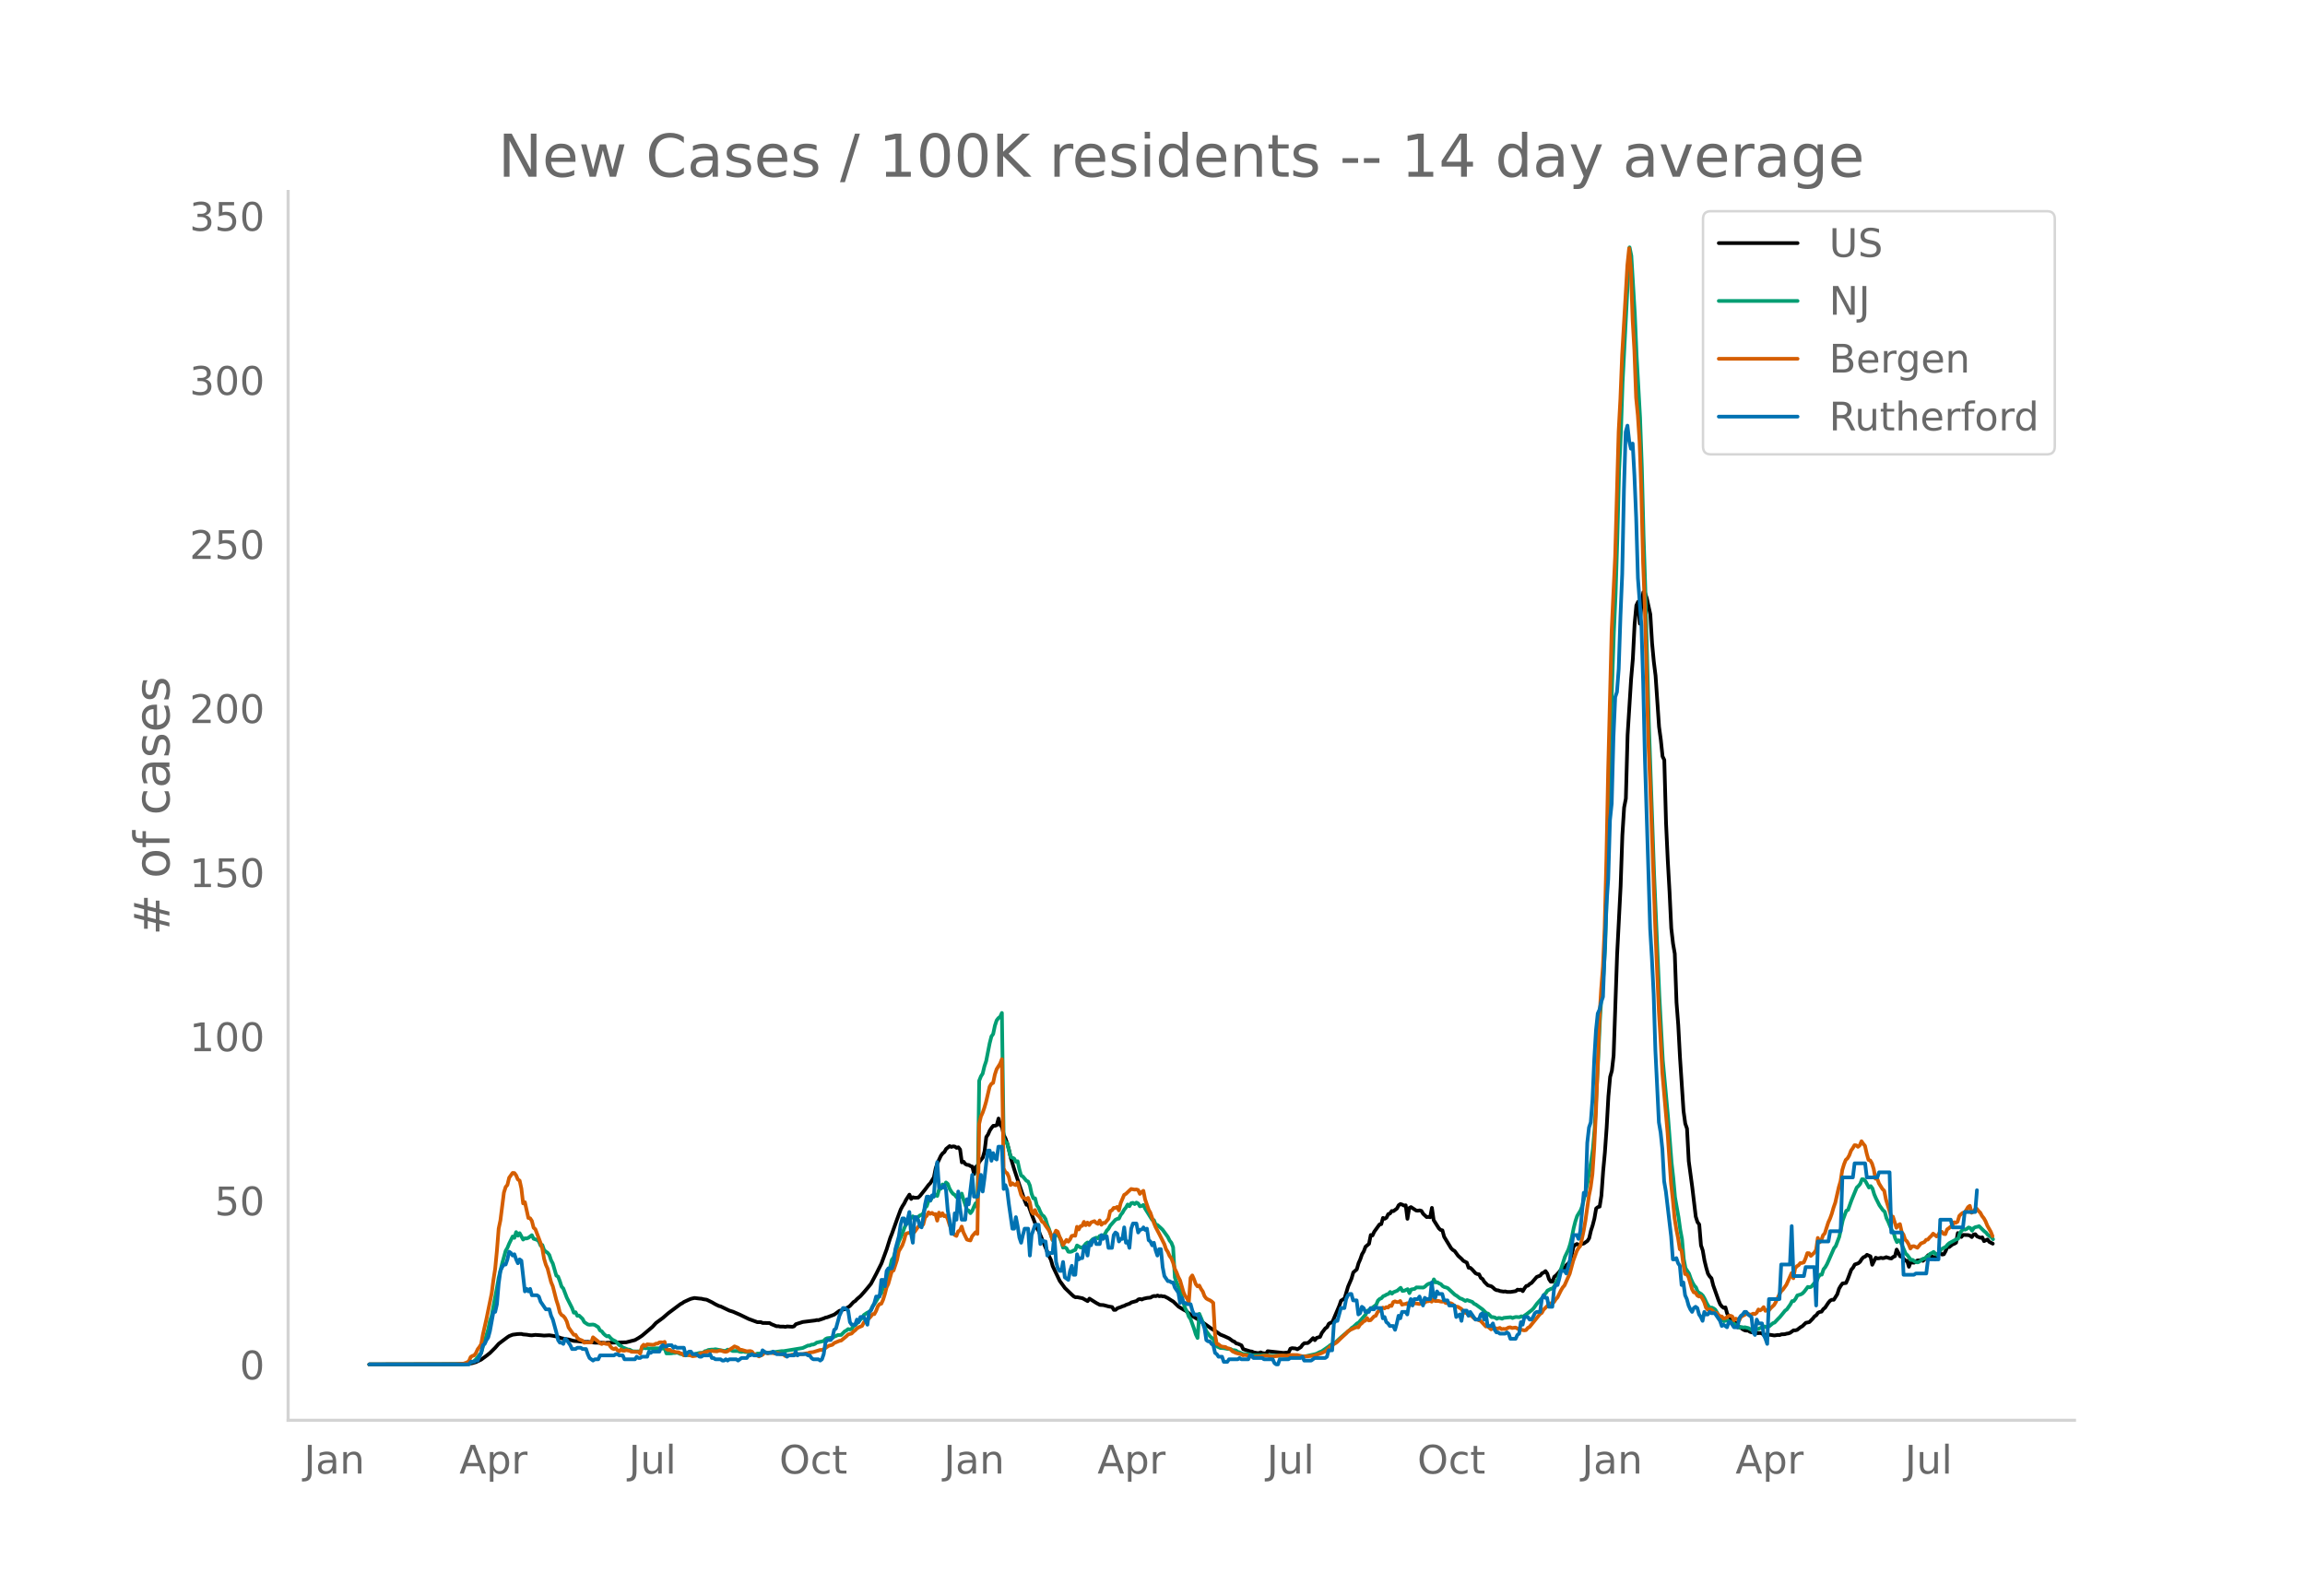 <svg height="864" viewBox="0 0 936 648" width="1248" xmlns="http://www.w3.org/2000/svg" xmlns:xlink="http://www.w3.org/1999/xlink"><defs><style>*{stroke-linecap:butt;stroke-linejoin:round}</style></defs><g id="figure_1"><path d="M0 648h936V0H0z" style="fill:#fff" id="patch_1"/><g id="axes_1"><path d="M117 576.72h725.4V77.76H117z" style="fill:none" id="patch_2"/><path clip-path="url(#pbc2b2ad974)" d="m149.973 554.04 37.622-.082 2.84-.156 1.42-.275 1.419-.43 2.13-1.01 2.129-1.558 1.42-1.113 2.13-2.125 1.419-1.604 1.42-1.089 2.13-1.589.71-.468 1.419-.56 2.13-.277 1.419-.032.71.195 1.42.11 1.42.226.71.027 1.419-.173 2.13.146 1.42.137 2.129-.126 1.42.21 1.42.28 2.129.726 2.13.387.71.098 2.129.6 1.42.083 2.129.233 1.42.084.71-.043 2.839.346 3.55.053.709.12.71-.143 7.808-.183 3.55-.914 1.42-.827 1.419-.931 4.26-3.614 1.419-1.56 2.84-2.096 2.129-1.852 4.969-3.72.71-.361.71-.508 2.129-.988.71-.293 1.42-.33 2.13.246.709.045.71.196 1.42.216 2.13 1.033 1.419.827 1.42.693.71.166 3.549 1.705 1.42.427 2.839 1.232 3.55 1.724 3.548 1.31 1.42.006.71.306 2.84.049.71.442 2.129.863.71-.029.71.16 1.42-.01.709.141.71-.198 2.13.138.71-.185.71-.864 2.839-.893 3.549-.444 1.42-.168.71-.173.71.037 2.129-.707.71-.325.71-.127 2.839-1.096 2.13-1.555.71-.144.71-.372.71-.088.709-.514.71-.325.71-.544 1.42-1.545.71-.433.709-.772 1.42-1.219 1.42-1.587 1.42-1.675 1.419-1.751 2.13-3.99 2.129-4.26 2.13-5.782 1.42-4.537.71-1.77 2.129-5.973 1.42-3.834.71-1.334.71-1.084.709-1.426 1.42-2.2.71 1.76.71-.706.71.221 1.419-.059.71-.655 2.13-2.658 1.42-1.882.709-.722 1.42-2.349.71-3.545.71-2.166 1.419-3.022.71-.964.71-.549.71-1.266 1.42-1.154.71.342.709-.232.71.088.71.524.71-.234.71.92.71 5.209.71-.271.709.932.71.344.71.062.71.46.71.194.71 3.015.71-2.834.709-.634.71-1.46 1.42-1.785.71-2.518.71-5.796.71-1.017.709-1.63.71-1.082.71-.84.71-.01.71-.247.71-2.686.71 2.593.709.92.71 3.21.71 1.394.71 2.044.71 2.606.71 3.167 1.419 4.717 1.42 4.324 2.839 8.426.71 1.633.71-.021 1.42 3.973 2.129 5.507.71 1.23 1.42 3.417 2.839 6.83.71 1.45.71 2.51 2.84 5.978 2.129 2.924 2.84 2.736.709.637.71.374.71-.042 1.42.303.71.131 2.129 1.177.71-1.017 2.84 1.789 1.419.755 1.42.076 2.13.568 1.419.233.71 1.154.71-.025.71-.63 1.419-.494.71-.323.71-.19.71-.393 1.42-.485.71-.485 2.129-.589.71-.634.71-.152.71.198.71-.33 1.419-.322 1.42-.135.71-.438.71-.227.71.102.709-.283.71.297.71-.132.71.183.71.028 1.42.72 1.419.93.71.417 2.13 2.059 2.129 1.307.71.34 2.84 2.226 2.129 1.286.71.313 4.968 3.573 1.42.842 2.13 1.505 1.42.555 2.129.985 1.42 1.057.71.27.71.687.71.153 1.419.64.71 1.538 2.84.89.71.08.709.346 1.42.246.71.019.71-.28.71.311.71.071.709.211.71-1.064 6.388.69 1.42-.125.71-.045.71-1.53.71-.225 1.42.137.71.326 1.419-.884.71-1.002.71-.59 1.42-.071.71-.575 1.419-1.431.71.84.71-.923 1.42-.422.71-1.583 1.419-1.874.71-.472.71-1.384.71-.401.71-.24 2.839-6.692.71-2.043 1.42-.903 1.42-4.79 1.419-3.308.71-2.473 1.42-1.24.71-2.483.71-1.603.709-2.048.71-1.172.71-1.877 1.42-1.19.71-3.577.709.174.71-1.516 2.13-2.938.71-.13.71-2.537.709.345.71-.446.71-1.422.71-.247.71-1.028.71.048 1.419-1.07.71-1.345.71-.462.71.236.71.387.71-.112.71 5.487.709-4.378.71-.385 2.13 1.396.71.075.71-.135.709.22.71 1.183 1.42 1.315.71-.062.71.13.71-3.805.709 4.964 2.13 3.356.71.648.71.154.71 2.618 2.838 4.666.71.695.71.41 1.42 1.938 1.42 1.276.71.785 1.42.739.709 2.062.71.051.71.637 1.42 1.58.71.309.71.107.709 1.47.71.432.71 1.14 1.42 1.424 1.42.39.709.526.71.7.71.349.71.08.71.286 1.42.214.709-.073.71.195 1.42.019 2.13-.336.709-.606.71.129.71-.131.71.626.71-1.178.71-.928.71-.137.709-.698.71-.392 2.13-2.453 1.419-.534.71-.941.71-.284.71-.604.71.978.71 2.258.71 1.065.709-.01.71-1.964.71-.545 1.42-1.549.71-.974.71-.496.709-.092.71-1.118.71-.616.71-.845.71-2.688.71-3.292.71-.774.709-.36.71.39 2.13-.613 1.42-.998.709-1.1.71-3.058.71-2.189.71-2.745.71-4.11.71-.547.71-.203.709-4.448.71-9.88.71-7.652.71-9.971.71-12.725.71-7.987.71-2.506.709-6.211 1.42-40.966 1.42-27.679.71-20.773.709-11.25.71-3.643.71-25.825 1.42-22.635.71-8.247.71-14.117.709-7.604.71-1.484.71 8.9.71-8.482.71-4.29.71.316.71 2.171 1.419 6.518.71 11.653.71 7.513.71 5.679 1.42 20.786.709 5.253.71 6.78.71 1.452.71 25.58.71 15.282.71 12.648.71 14.859.709 6.195.71 4.09.71 19.839.71 9.176.71 13.286 1.42 21.538.709 5.167.71 2.02.71 13.216 1.42 10.578 1.42 11.942.709 2.25.71.937.71 8.482.71 2.07.71 4.113.71 2.905.709 2.432.71 1.123.71.734.71 2.858 2.13 6.006.709 1.74.71.859.71.562.71-.214.71 2.584 2.129 3.297.71.414.71.079.71 1.703.71-.14 1.42 1.002.709.38.71.13.71-.03.71.49.71.242 1.42.03.709.31 1.42-.066.71.198.71.66.71-.175.71-.052 1.419.138 1.42.232 1.42-.216.71.06.709-.301 1.42-.063.71-.225.71-.098.71-.246 1.419-1.011.71.014.71-.184 1.42-1.107.71-.394 1.419-1.379 1.42-.278 1.42-1.458.71-.886.709-.467.71-.992.71-.332.71-.118.71-1.038.71-.56 1.419-2.123.71-.787.71-.332.71.018 1.42-2.234.71-2.235.709-1.212.71-.946 1.42-.198.71-1.565 1.42-3.82.709-.805.71-1.3 1.42-.496.71-.587.71-1.124.71-.754.709-.269.71-.709 1.42.63.71 3.412 1.419-2.86.71.283.71-.064.71-.183.71.16.71-.123.71-.303 1.419.442.71.083.71-.626.71-.272.71-2.704 1.419 2.73.71.209 1.42 1.582.71.054.71 2.404.71-1.94.709.241.71.035.71-.566.71-.356.71.004.71-.198.71.38 1.419-1.27.71-1.035.71.07.71.225.71.538.71.836.709-2.025.71-.235.71-.363.71.699.71-.126.71-1.25.71-1.797.709.138 1.42-1.105.71-.253.71-.438.71-3.91.709.581.71 1.018.71-.839 1.42.05.71.03.71.222.709.581.71-1.026.71-.143.71.887 1.42.585.71-.182.709 1.527 1.42-.68.71.98 1.42.728h0" style="fill:none;stroke:#000;stroke-linecap:round;stroke-width:1.5" id="line2d_1"/><path clip-path="url(#pbc2b2ad974)" d="m149.973 554.04 38.332-.105 2.13-.352.71-.329.71-.17.709-.471.71-.618 1.42-1.877.71-.77.71-2.646.71-2.066 1.419-4.836.71-3.4.71-2.109 2.13-11.329.709-4.06 1.42-5.85 1.42-5.132.71-1.196.71-1.727 1.419-2.895.71.553.71-2.336.71 1.45.71-1.02 1.419 2.605.71-.536.71.086.71-.274 1.42-1.062.709 1.451 1.42.45.71.626.71 1.685.71-.216.71 2.035.709.656.71.456.71.915.71 2.122.71 1.347 1.42 4.887.709.416.71 1.818.71 2.216.71.79 1.42 3.709 2.129 4.205.71 1.91.71-.193.71 1.447.71-.096 1.419 1.333.71 1.336 1.42.934.71.135 1.42-.096.709.184 1.42.888.71 1.32.71.372.71.925.709.654.71.473.71-.184.71.834.71.649 1.42.736 1.419 1.498.71.346.71.602 2.13.858.709.062.71.447.71.235 1.42.024.71-.021.71.42.709-1.809.71-.043.71.163.71-.035.71.141 1.42-.06 2.839-.04 1.42.125.71-.1.709 2.064 1.42-.013.71-.032.71-.143.71.002.71-.138.709.221.71.36.71.03.71.43 1.42.002 2.839-.403 2.13-.515 1.419-.018.71-.686.71-.114.71-.377 1.42-.157h.709l.71-.142 1.42.26 2.13.42.709-.025.71-.485 1.42.227.71.33 1.42-.025.709.017.71.294.71.075.71-.173.71.21.71.036 1.419.38.71.374.71.227.71-.076.71-.298 2.129-.026.71-.298.71-.17.71.218 1.42-.29.709.027 3.55-.463.71.016 7.808-1.282 2.13-.994.709-.021.71-.341.71-.048.71-.271.71-.521 2.839-.639.71-.787.71-.34 1.42-.178.71.096.709-.57.71-.248.71-.382 1.42-.061 1.42-1.426.709-.384.71-.559.71.146.71-.193.71-1.12.71-.405 2.129-2.29.71-.62.71-1.25 1.42-.961.709-.189.71-.896.71-1.514.71-.858 2.13-3.529.709-.902.71-2.283.71-1.495.71-2.08.71-1.524 1.42-6.2.709-.911.71-2.36.71-1.727.71-2.379 1.42-3.142.71-2.095.709-1.632.71-.534 1.42-2.116.71-.748.71.59.71.75.709-1.041.71-.622.71-.267.71-.655.71-2.183.71-.702.71-2.21.709.02.71-1.287.71-.433.71-.694.71.477.71-2.612.709-.338.71-1.723.71.686.71-1.499.71.577.71 1.894.71 1.214.709.916.71.42.71.936.71-.371.71.446.71-1.511.71 2.401 1.419 4.167.71.331.71 1.054.71-.902.71-1.72.71-1.414.709 1.613.71-51.356.71-1.78.71-1.118.71-2.974.71-2.102 1.419-7.22.71-2.78.71-.995.71-3.387.71-2.139.71-.926.71-.523.709-1.57.71 50.624.71 1.755.71.442 1.42 5.629 1.419.682.71 1.28.71-.204.71 3.288.71 2.514.71.407 1.419 1.685.71.363.71 1.583.71 3.352.71 1.885.71-.03.709 2.827.71 1.007.71 1.696.71 1.285.71.471.71 1.168.71 2.416.709 1.626 1.42 4.49.71-.518.71-1.927.71.014.71 1.267.709 1.75.71 2.465.71-.153.71.449.71 1.342.71.086.71-.147.709-.405.71-.238.71-1.818 1.42.816.71.09.71-.7.709-.904.71-.524.71.426.71-1.038.71-.704 1.42-.628.709.287.71-.986.71.343.71-.458.71-.666.71-1.37.71-.744.709-1.272 2.13-2.4.71-.344.71-.14.709-1.481.71-.857.71-1.28.71-.857.71-1.238.71.69.71-1.218.709-.146.71.497.71-.604.71.343.71 1.17.71-.156.71-.416.709 1.507 2.84 4.554.71.112.71 1.811.709.159 1.42 1.26.71.694 2.13 2.937.709 1.457.71.874.71 1.814.71 12.304.71 1.961 1.42 3.35 1.419 5.206.71 2.09.71 1.287.71 1.966.71 1.014 1.419 3.948.71 2.286.71 1.452.71-9.813 1.42 3.416 1.419 3.59 1.42 2.006.71.681.71.385.71 2.234.709.913 1.42.63 1.42.094 1.42.281 1.419.098.71.419.71.025.71.161.71.522.71.184 1.419.684 2.13.007 1.42.434 1.419.047 2.13.012 1.42-.108 2.129.235 2.13.103.71-.09.709.075 1.42-.067 3.549.294 1.42-.027 3.549.096 1.42-.132 3.549-.792.71-.197 1.42-.723.71-.243 1.419-.985 1.42-.993.71-.59 2.13-1.125 2.129-1.97 1.42-1.215L548.2 540l.71-.772.71-.468 1.42-1.34.71-.365 2.129-2.519.71-.777.71-1.48 1.42-.828 2.129-1.62.71-1.707.71-.664.71-.301.71-.818.709-.244.71-.458.71-.214.71-.802.71.676.71-.618 1.419-.547 1.42-1.207.71 1.291.71-.096 1.42-.634.709 1.611.71-1.484 1.42-.244.71-.6 2.839.068.71-.446.71-.685.71-.401.71-.21.71.352.709-1.94.71 1.228.71-.045.71.46.71.278.71.79.71.413.709.161.71.298 2.84 2.652.709.404 1.42 1.09.71.2 1.42.828.71-.346 2.129.752.71.739.71.31 2.839 2.069 1.42 1.439.71.175 1.42 1.43.709.011.71.181.71.49.71-.35.71.082.71.238.71-.342 2.839-.277.71.344.71-.282.71-.15 1.419.108.71-.374.71.152 1.42-.99 2.129-1.661.71-.697 1.42-1.954 1.419-1.577.71-.74.71-1.26.71-.612.71-1.101 1.42-.724.709-.18.71-.942.71-1.62.71-1.33 1.42-4.514 1.419-4.404 1.42-2.953.71-2.197.71-2.964.71-3.557.71-2.793.709-2.115 1.42-2.34.71-1.93 1.42-6.103.71-3.462 1.419-8.525.71-4.87.71-8.196 1.42-27.845.71-15.952.709-11.057.71-6.915.71-11.614.71-23.024 1.42-58.17.71-26.52.709-20.477.71-15.698.71-22.634.71-27.198.71-15.156.71-20.92 2.839-54.733.71 3.427 1.42 23.704.709 16.645 1.42 25.369.71 19.817.71 28.261.71 21.638 1.419 53.963 2.13 61.32 2.13 49.39 1.419 26.522 2.13 23.147 1.42 18.245.709 6.39.71 7.9 1.42 8.062.71 5.142.71 3.785.71 8.08.709 3.737 1.42 2.16.71 2.01.71 1.607.71 1.25.71.768.709 1.783 1.42.9.71.752.71 1.245.71 1.546.709 1.232.71.833.71-.121.71.34.71.488.71 1.14.71 1.57.709.937.71.273.71.806.71-.272.71.008.71.217.71.397.709.203 2.13 1.645.71.415.71-.271.71.209.709-.098 1.42.333 1.42.813.71-.256.71-.078.709.068 2.13-.944.71-.298.71.336.71-.412.709.006 1.42-1.21.71-.276 1.42-1.511.71-.705 2.129-2.607.71-.51 1.42-2.012.709-1.353.71-.062.71-.914.71-1.338 1.42-.422.71-.41.709-.737 1.42-1.883.71.137.71-.21 1.42-1.67.709-.46.71-1.779.71-.973.71-.032.71-2.164.71-.885.71-1.239 2.839-6.446.71-.883 1.42-3.759 1.419-6.708 1.42-3.849.71-.328 1.42-3.95 2.129-5.148.71-.662.71-.875.71-1.855.71.078.709.746 1.42 2.561.71-.577.71.973.71 2.352.709 1.66 1.42 2.824 1.42 1.976.71.594.71 2.607.709 1.434 1.42 3.481.71.848.71 2.45.71 1.536.71-.753.709.527 2.13 4.901.71.662 1.42 1.925.709-.042.71.554.71.397.71.065.71-.4 1.42-1.106.709-.08.71-.764.71-.152.71-1.003.71-.297.71-.451.71.708.709.512.71-.75.71-1.278.71-.536 1.42-.755.71-.865.709-.607 2.84-1.546.71-.212.709-2.282.71-.95.71-.657.71.175.71-.329.71-.554.71.234.709 1.08.71-1.113.71-.364.71-.119.71-.249 2.129 2.086.71.544.71.905 1.42.906.71.866h0" style="fill:none;stroke:#009e73;stroke-linecap:round;stroke-width:1.5" id="line2d_2"/><path clip-path="url(#pbc2b2ad974)" d="m149.973 554.04 34.783-.071 3.549-.256 1.42-.53.71-.49.71-1.665.71-.45.709-.204.71-.96.71-1.541.71-.92.71-1.163.71-3.932 1.419-6.27 2.13-10.394.71-5.473.71-4.503.71-7.372.709-8.925.71-3.39 1.42-11.252.71-2.277.71-.837.71-2.92 1.419-1.961.71.05.71.95.71 1.665.71.45.709 3.195.71 6.065.71-.5 1.42 6.423.71.112.71 1.082.709 2.768.71.602 1.42 3.717.71 1.91.71 2.317.71 4.054.709 2.39.71 1.592 1.42 5.514.71 1.705 1.42 5.555.709 2.185.71 2.86.71 1.04.71.41.71.857.71 1.389.71 2.389 1.419 2.022.71.98.71-.01.71 1.174.71.653 1.419.552.71.817.71-.113 2.13.02.71-2.092 1.419 1.153.71.552.71.694.71.327.71-.48.709.337.71.153.71-.143.71 1.185.71.725.71.275.71-.347.709.848.71.418.71-.755.71.49h.71l.71-.225 1.419.276.71.378 2.84.081.71.674.709-2.869.71-.745.71.52.71-.674 2.13.194.709-.06.71-.41.71-.01.71-.5.71-.03.71.112.71-.286.709 2.89.71.418.71-.092.71.562.71.01.71.327 1.419.102.71.429.71.174.71.633.71-.245.71.03 1.419.307.71.275 1.42-.204 2.129-1.072.71.02.71-.449.71-.092.71-.265.71.234.71-.398.709.164 1.42.081.71-.275.71-.092 1.42.46.709.101.71-.204.71-.592 1.42-.899.71-.52 1.419.582.71.776.71.04 2.13.623 1.419-.112.71.235.71 1 .71.164 1.42.786.71-.398.709-.266.71-.806.71-.072.71.317.71-.235.71-.02 1.419.255 1.42-.153.71.367 1.42.204.709.623.71-.05.71-.246.71-.04.71-.235.71.102.71-.01.709-.266 2.13.02 1.42-.347.71-.04.709-.307 1.42-.163 2.84-.868.709.01.71-.255 1.42-1.021.71-.45 1.42-.388.709-.694 2.13-.899.71-.112 2.129-1.746.71-.735 1.42-.388.71-.746.71-.54.709-.746.71-.46 1.42-.612.71-1.369 1.42-1.245.709-.45.71-.765.71-.95.71.01.71-1.276.71-1.869.71-.929.709-.153.71-1.573.71-2.267.71-2.767.71-1.46 1.42-5.064.709-.358 1.42-4.34.71-3.44 1.42-2.42.71-1.981.709-2.635.71-.357 1.42-.266.71-2.001.71 1.807 1.419-2.042.71-.664.71.235.71-.592.71-2.798.71-.704.71-1.42.709.613.71-.398.71.572.71-.082.71 2.675.71-3.257.709 1.348.71-1.103.71 1.215.71-.266.71 1.359.71 2.256 1.419 3.42.71.848.71.388.71-1.878.71-.368.71-1.562.71 2.358 1.419 2.9.71.256.71.132.71-1.725 1.42-1.634.709.694.71-44.642.71-3.022.71-1.542.71-2.053.71-2.45 1.419-6.076.71-1.164.71-.388.71-3.38.71-2.164 1.42-2.237.709-1.838.71 44.336.71 1.522.71.418.71 1.552.71 3.278.71-.704.709.5.71.235.71-1.103 1.42 5.014.71 1.164.709.224.71.644.71-.766.71 1.848.71 3.584.71 1.031.71-1.51.709 1.827.71.541.71.899.71 1.44.71.387.71 1.195 1.419 1.98.71 1.655.71 2.134.71-2.113.71-1.583.71.439.71 2.022.709 1.337.71 2.053 1.42-2.094.71.715.71-.858.71-1.47.709-.153.71.082.71-3.635.71 1.072.71-1.318.71-.163.71-1.603.709 1.358.71-1.062.71 1 .71-1.061 1.42-.52.71.734.709.368.71-1.389.71 1.756.71-.786.71.092 1.42-1.715.709-3.145.71-.307.71-.99.71.02.71-.418.71 1.419.709-2.971 1.42-3.34.71-.398 1.42-1.358.71-.633 1.419.256.71-.072.71.225.71 1.582.71-.776.71-.48.709 3.503 1.42 4.125.71 1.256 1.42 4.135.71 1.716 1.419 2.675 2.13 4.258.71 2.093.71 1.052.709 1.644.71.98.71 1.757.71 2.47.71 1.481.71 1.869.71 1.358 1.419 4.911.71 1.501.71.899.71 1.603.71-9.935.71-.99.709 1.592.71 1.95.71.91.71-.338.71 1.389.71 1.031.709 1.88.71.928.71.43.71.295.71.45.71.633.71 12.804.709 3.86.71.153.71.623.71.327 1.42.153.71.46.709.132.71.429.71.725 1.42.653 2.129.562.71.408.71-.132 1.42.214 1.42.49.709.082 2.84-.204.71-.215 2.129-.122.71.275 1.42.133 2.839-.408 1.42-.03 1.42.101 1.419-.306 2.84.01 2.129.51 1.42.062 2.13-.174 1.419-.214 2.84-.98 1.419-.674.71-.592 1.42-1.46.71-.338.71-.592.71-.388.709-.541 1.42-1.41 2.13-1.95.71-.827.709-.52 2.13-.98.71-.266.71.102.71-1.133.709-.552.71-.745.71-.296.71-1.072.71.98.71-.102 1.419-1.532.71-.265.71-1.44.71-.684.71-.5.71-.685.709.307.71-.5.71.163.71-.797.71.153.71-1.572.71-.296.709.286.71.01.71-.44.71 1.492.71-.215.71-.071.71-.307.709 1.256.71-.806 1.42-.358.71-.02 1.42.265.709-.316.71-.03.71-.225.71-.5.71-.062.71-.204.71.378.709-1.032.71.756 1.42-.01.71.214.71.082.71-.174.709.715 1.42.04.71.062.71.378.71.766.709.224.71.072 1.42.868.71 1.062.71.439.71.214.709.715.71.122.71.388.71.705.71.541.71.051.71.358.709.224 2.13 2.308.71-.082 1.42 1.246.709-.541.71-.123.71.388.71-.092.71-.234.71.52.71-.122.709.081.71-.224.71-.409.71-.092.71.297 1.42-.194 1.419.755 2.13.398.71-.122.71-.868.709-.398 4.259-5.27.71-.428.71-1.297 2.13-2.134.71-.49.709.02.71-.51.71-1.113.71-.786 1.42-2.86.71-1.184.709-.796 2.13-4.759 1.42-5.268 1.419-3.89.71-1.267.71-.817.71-2.93.71-3.41.71-4.034 1.419-10.068.71-3.503.71-5.299.71-10.589.71-14.346 1.42-38.087.709-11.988.71-9.19.71-15.806.71-28.202.71-35.616 1.42-56.773 1.419-30.112 1.42-50.748.71-13.336.71-17.828 2.129-36.412.71-6.893.71 8.465.71 20.412.71 12.457.709 19.32.71 7.249.71 10.854.71 20.412.71 28.53.71 18.215 1.419 54.241.71 16.552 2.13 60.01 1.42 32.9.709 11.63.71 13.478 2.13 24.394 1.42 20.728.709 6.361.71 7.577.71 4.493.71 3.594.71 4.564.71.531.71 5.606.709 3.952.71.081.71 1.154 1.42 4.912.71 1.286.71.082.709 1.195.71.418.71-.153.71 1.072.71 1.41.71 2.225.709.797.71-.123.71.051 1.42 1.41.71-.062 1.419 1.43.71.03.71.838.71-.133.71-.368.71-.561.71-.051.709.275.71 1.563.71-.664.71.286.71.45.71-1.471 2.129-1.154.71-.164.71.44.71-.082.71-.337.71.194.709-.541.71-1.348.71.378.71-.49.71-.838.71 1.511.71-.306.709.143.71-.909 1.42-1.347.71-1.205 1.42-3.115.709-1.215.71-.664 1.42-1.98 2.129-4.749.71 2.104.71-4.003.71-.868.71-.429.71-.867.71-.041.709-.245.71-1.634.71-2.104.71.031.71 1.093 1.42-1.318.709-1.102.71-4.881.71 1.817.71-.857.71-2.053.71-.776 1.419-4.452.71-1.542.71-1.97.71-2.482.71-2.021 1.42-6.25.709-2.41.71-4.564.71-2.338.71-1.787.71-.633.71-1.205.71-1.91.709-1.01.71-1.205.71.051.71.603.71-.603.71-1.664.71 1.041.709.838.71 3.165.71 2.532.71.225.71 1.225.71 2.308.709 3.88.71-.01.71 1.92 1.42 2.287.71.684.71 3.553 2.129 6.872.71.102 1.42 4.514.71-1.062.709-.419.71 3.196.71 1.031.71 2.073.71.684.71 1.226.71 1.715.709-.888.71-.082 1.42.643 1.42-1.736 1.419-.571.71-.92.71-.102.71-.867.71-.644.71-.888 1.419 1.144.71-.746.71-1.225.71.071.71.868.71.092.71-1.92.709-.48.71-.622.71-.399.71-1.419.71.235.71-.45.709-2.368.71-.705.71-.54.71.03 1.42-2.359.71-.51.709 2.828.71-.49.71-.889.71-.255.71.909.71.694.71 1.338.709.878.71 1.246.71 1.766 1.42 2.492.71 1.817h0" style="fill:none;stroke:#d55e00;stroke-linecap:round;stroke-width:1.5" id="line2d_3"/><path clip-path="url(#pbc2b2ad974)" d="M149.973 554.04h40.461l.71-1.04h1.42l.71-.52h.71l1.42-3.12.71-3.12.71-.521.709-1.56.71-1.04.71-2.6 1.42-7.801h.71l.71-3.12.709-8.322.71-5.2.71-1.56.71-1.04h.71l.71-2.08.71-3.121.709.52.71 1.04.71-.52.71 2.08.71 1.56.71-1.56.709.52 1.42 12.482.71-1.04.71 1.04.71-1.04.71 2.6h2.129l.71.52.71 2.08 2.129 3.12h1.42l.71 2.6.71 1.56 1.42 5.202.709 3.12.71 1.04h.71l.71.52.71-2.08.71.52 1.419 2.08.71 1.56h1.42l.71-.52h1.42l.709.52h1.42l.71 2.08.71 1.56 1.42 1.04.709-.52h1.42l.71-1.56h5.678l.71-.52h.71l.71.52h1.42l.71 1.56h4.259l.71-1.04.71.52h.71l.709-.52h2.13l.71-2.08.71.52.71-.52h2.839l.71-2.08.71-.52.71.52h.709l.71-.52h1.42l.71 1.04.71-.52.71.52h2.838l.71 3.12.71-1.04.71-.52h.71l.71 1.04h1.42l1.42 1.04h.709l.71-.52h2.13l.71-.52.71 1.56h.709l.71.52h2.13l.71.52h.71l.709-.52.71.52.71-.52h2.84l.709.52 1.42-1.04h2.13l.71-1.04h.709l.71-.52.71.52h2.84l.709-2.08 1.42 1.04h2.13l.709-.52 1.42 1.04h3.549l.71 1.04.71-.52h2.13l.71-1.56.709 1.56.71-.52h2.84l.71.52h.709l.71 1.04.71.52h2.13l.71.52.709-.52.71-2.08.71-4.68.71-1.04h1.42l.71-1.04.709-3.12.71-.52 1.42-5.201 1.42-3.12h.71l1.419 1.04.71 4.68.71 1.04h1.42l.709-2.08.71 1.04.71-2.08h1.42l1.42 3.12.709-5.2.71-.52 1.42-3.12.71-2.601h1.42l.709-6.76h.71l.71 2.6.71-6.241.71-1.04h1.42l.709-2.08.71-5.721 1.42-5.201.71-4.68.71-2.6h.71l.709 2.6.71-2.08.71-3.121.71 8.84.71 3.641.71-10.4h.71l.709 1.04.71 2.6.71.52.71-4.16.71-5.201.71-3.12h.71l.709 1.56.71-2.08.71.52.71-9.362.71-4.68.71 10.4h1.419l.71-1.04.71 2.08.71 8.322.71 3.64.71 5.72h.709l.71-8.32.71 2.6.71-11.441.71 6.76.71 4.681h1.419l.71-8.32.71 2.08 1.42-11.962.71 8.841h1.419l.71-3.12.71-5.72.71 6.76.71-5.2.71-6.241.71-5.201h.709l.71 4.16.71-3.12.71 2.08.71.52.71-5.2h1.419l.71 17.162.71-1.56.71 2.08.71 5.72 1.42 9.882h.709l.71-4.68.71 3.64.71 4.68.71 2.08.71-3.12.709-2.6h1.42l.71 10.92.71-8.32 1.42-4.16h1.419l.71 7.8.71-1.56.71.52h.71l.71 5.72.709-1.04h1.42l.71-7.28.71 10.921.71 2.6.71 1.04h.709l.71-3.64.71 6.24 1.42 1.041.71-3.64.71-2.08.709 3.64h.71l.71-8.321.71 2.08.71-.52h.71l.71-4.68h.709l.71 3.64.71-5.2.71 1.04.71-2.08.71-.52.71 2.08h1.419l.71-3.641.71 1.56.71-1.04h.71l.71 4.68h1.419l.71-5.2.71-1.04.71.52.71 3.12.709-1.04h.71l.71-4.68.71 6.24.71-.52.71 2.6.71-7.8.709-2.08h1.42l.71 3.64.71-1.04 1.42-.52v-.52l.709 1.04.71-.52.71 4.68.71.52.71 1.56.71-1.04.71 3.12.709 2.08.71-2.6h.71l.71 7.281.71 3.64 1.42 2.081h.709l.71.52h.71l.71 2.08 1.42 2.08.71 4.161.709-2.08.71 2.08h.71l.71.52h1.42l.71 2.6.709 1.56h1.42l.71 1.04.71 1.561.71 1.04.709 2.08.71 4.68.71.52h.71l.71 1.041.71.52.71 3.12.709.52.71 1.04h1.42l.71 2.08h1.42l.709-1.04h3.55l.71-.52.709.52h2.84l.71-1.56h.71l.709 1.04h3.55l.71.52h3.548l.71 1.56.71.521h.71l.71-2.08h3.549l.71-.52h4.259l.71-.52.71 1.56h2.84l1.419-1.04h4.259l.71-.52.71-2.6h1.42l.71-10.922.71-1.04h.709l1.42-5.2h1.42l.71-3.641.71-1.56.709-.52h.71l.71 2.6h1.42l.71 5.72.71-.52.709-2.6.71.52.71 1.56h1.42l.71-1.56.709.52h.71l.71-1.04.71.52h1.42l.71 4.16.709-.52.71 2.081.71.52.71 1.04h1.42l.71 1.56.709-2.6.71-3.12.71 1.04.71-2.6h1.42l.71 1.04.709-4.16.71-2.081.71 2.6.71-2.6h1.42l.71-1.04.709 2.08.71 1.56.71-3.12.71.52h1.42l.71-6.76.709 5.72.71.52.71-2.6.71 1.04h1.42l.71 2.6h1.419l.71 2.08h2.13l.709 4.68 1.42-1.04.71 2.601.71-4.16h1.42l.709 2.08.71-1.56 2.13 3.12h1.42l.709-2.08.71-.52.71 2.6.71-2.08.71 4.68h1.42l.709-1.04.71 2.6.71 1.04h.71l.71.52h2.129l.71-.52.71.52.71 2.08h2.13l.709-1.56.71-.52.71-4.68.71 1.04.71-3.12h1.42l.709 1.04h.71l.71-1.04.71-1.56.71-.52h1.419l.71-5.201.71-1.56.71 1.04h.71l.71 3.64h1.419l.71-7.28.71-1.56h.71l.71-2.601.71-3.12h1.419l.71 1.04 1.42-5.2 1.42-10.402h1.419l.71 1.56.71-3.12 1.42-15.602.71 1.04.71-21.322.709-6.241.71-2.08.71-9.361.71-16.122.71-11.962.71-6.76.71-1.56.709-3.12.71-2.081 1.42-37.444.71-10.402.71-23.922.71-6.761.709-27.043.71-16.122.71-2.08.71-9.361.71-21.323.71-17.162.709-34.324.71-23.403.71-2.6.71 6.24.71 3.121.71-2.08.71 13.002.709 17.161.71 24.443 1.42 19.242.71 22.883.71 31.204 1.419 45.765.71 23.403.71 11.961.71 14.562.71 22.882 1.42 29.124.709 4.16.71 6.761.71 13.001.71 4.16 2.13 18.203.709 9.361h.71l.71-.52.71 2.08.71 1.04.71 7.801.71-1.04.709 5.2.71 1.56.71 2.601.71 1.56.71 1.04.71-1.56.71-.52.709.52.71 2.6.71 1.04.71 1.561.71-3.64.71 1.04h.709l.71-1.04.71.52h1.42l2.129 3.12.71 2.08.71-.52 1.42 1.04.71-2.08h.71l1.419 2.08h1.42l.71-3.64.71-1.04.71-.52.709-1.04h.71l.71 1.04 1.42 1.04.71 6.24.71 1.04.709-6.24.71 1.56h1.42l.71 4.68.71 1.56.71 2.081.709-18.202h4.26l.709-14.042h3.55l.709-15.601.71 20.282h4.259l.71-3.64h3.55l.709 15.601.71-26.003h4.259l.71-4.16h4.259l.71-21.843h4.259l.71-5.72h4.259l.71 5.72h4.259l.71-2.08h4.259l.71 24.443h4.259l.71 17.162h4.259l.71-.52h4.259l.71-5.72h4.259l.71-16.123h4.259l.71 3.12h4.259l.71-6.24h4.259l.71-8.841h0" style="fill:none;stroke:#0072b2;stroke-linecap:round;stroke-width:1.5" id="line2d_4"/><path d="M117 576.72V77.76" style="fill:none;stroke:#d3d3d3;stroke-linecap:square;stroke-linejoin:miter;stroke-width:1.25" id="patch_3"/><path d="M117 576.72h725.4" style="fill:none;stroke:#d3d3d3;stroke-linecap:square;stroke-linejoin:miter;stroke-width:1.25" id="patch_4"/><g id="matplotlib.axis_1"><g id="xtick_1"><g style="fill:#696969" transform="matrix(.16 0 0 -.16 123.443 598.378)" id="text_1"><defs><path d="M9.813 72.906h9.859V5.078q0-13.187-5-19.14-5-5.954-16.094-5.954h-3.75v8.297h3.078q6.531 0 9.219 3.672Q9.813-4.39 9.813 5.078z" id="DejaVuSans-74"/><path d="M34.281 27.484q-10.89 0-15.093-2.484-4.204-2.484-4.204-8.5 0-4.781 3.157-7.594 3.156-2.797 8.562-2.797 7.485 0 12 5.297 4.516 5.297 4.516 14.078v2zm17.922 3.72V0H43.22v8.297Q40.14 3.328 35.547.953q-4.594-2.375-11.234-2.375-8.391 0-13.36 4.719Q6 8.016 6 15.922q0 9.219 6.172 13.906 6.187 4.688 18.437 4.688h12.61v.89q0 6.203-4.078 9.594-4.078 3.39-11.453 3.39-4.688 0-9.141-1.124-4.438-1.125-8.531-3.375v8.312q4.921 1.906 9.562 2.844 4.64.953 9.031.953 11.875 0 17.735-6.156 5.86-6.14 5.86-18.64z" id="DejaVuSans-97"/><path d="M54.89 33.016V0h-8.984v32.719q0 7.765-3.031 11.61-3.031 3.858-9.078 3.858-7.281 0-11.484-4.64-4.204-4.625-4.204-12.64V0H9.08v54.688h9.03v-8.5q3.235 4.937 7.594 7.374Q30.078 56 35.797 56q9.422 0 14.25-5.828 4.844-5.828 4.844-17.156z" id="DejaVuSans-110"/></defs><use xlink:href="#DejaVuSans-74"/><use x="29.492" xlink:href="#DejaVuSans-97"/><use x="90.771" xlink:href="#DejaVuSans-110"/></g></g><g id="xtick_2"><g style="fill:#696969" transform="matrix(.16 0 0 -.16 186.532 598.378)" id="text_2"><defs><path d="M34.188 63.188 20.797 26.906h26.812zm-5.579 9.718h11.188L67.578 0h-10.25l-6.64 18.703h-32.86L11.188 0H.78z" id="DejaVuSans-65"/><path d="M18.11 8.203v-29H9.077v75.484h9.031v-8.296q2.844 4.875 7.157 7.234Q29.594 56 35.594 56q9.968 0 16.187-7.906 6.235-7.907 6.235-20.797T51.78 6.484q-6.218-7.906-16.187-7.906-6 0-10.328 2.375-4.313 2.375-7.157 7.25zm30.578 19.094q0 9.906-4.079 15.547-4.078 5.64-11.203 5.64-7.14 0-11.218-5.64-4.079-5.64-4.079-15.547 0-9.906 4.078-15.547 4.079-5.64 11.22-5.64 7.124 0 11.202 5.64t4.078 15.547z" id="DejaVuSans-112"/><path d="M41.11 46.297q-1.516.875-3.297 1.281Q36.03 48 33.89 48q-7.625 0-11.703-4.953-4.079-4.953-4.079-14.234V0H9.08v54.688h9.03v-8.5q2.844 4.984 7.375 7.39Q30.031 56 36.531 56q.922 0 2.047-.125 1.125-.11 2.484-.36z" id="DejaVuSans-114"/></defs><use xlink:href="#DejaVuSans-65"/><use x="68.408" xlink:href="#DejaVuSans-112"/><use x="131.885" xlink:href="#DejaVuSans-114"/></g></g><g id="xtick_3"><g style="fill:#696969" transform="matrix(.16 0 0 -.16 255.317 598.378)" id="text_3"><defs><path d="M8.5 21.578v33.11h8.984V21.922q0-7.766 3.016-11.656 3.031-3.875 9.094-3.875 7.265 0 11.484 4.64 4.234 4.64 4.234 12.656v31h8.985V0h-8.984v8.406Q42.047 3.422 37.718 1q-4.313-2.422-10.032-2.422-9.421 0-14.312 5.86Q8.5 10.296 8.5 21.578zM31.11 56z" id="DejaVuSans-117"/><path d="M9.422 75.984h8.984V0H9.422z" id="DejaVuSans-108"/></defs><use xlink:href="#DejaVuSans-74"/><use x="29.492" xlink:href="#DejaVuSans-117"/><use x="92.871" xlink:href="#DejaVuSans-108"/></g></g><g id="xtick_4"><g style="fill:#696969" transform="matrix(.16 0 0 -.16 316.443 598.378)" id="text_4"><defs><path d="M39.406 66.219q-10.75 0-17.078-8.016-6.312-8-6.312-21.828 0-13.766 6.312-21.781 6.328-8 17.078-8 10.735 0 17.016 8 6.281 8.015 6.281 21.781 0 13.828-6.281 21.828-6.281 8.016-17.016 8.016zm0 8q15.328 0 24.5-10.281 9.188-10.282 9.188-27.563 0-17.234-9.188-27.516-9.172-10.28-24.5-10.28-15.375 0-24.593 10.25-9.204 10.265-9.204 27.546t9.204 27.563q9.218 10.28 24.593 10.28z" id="DejaVuSans-79"/><path d="M48.781 52.594v-8.407q-3.812 2.11-7.64 3.157-3.828 1.047-7.735 1.047-8.75 0-13.593-5.547-4.829-5.532-4.829-15.547 0-10.016 4.829-15.563 4.843-5.53 13.593-5.53 3.907 0 7.735 1.046 3.828 1.047 7.64 3.156V2.094Q45.016.344 40.984-.531q-4.015-.89-8.562-.89-12.36 0-19.64 7.765-7.266 7.765-7.266 20.953 0 13.375 7.343 21.031Q20.22 56 33.016 56q4.14 0 8.093-.86 3.953-.843 7.672-2.546z" id="DejaVuSans-99"/><path d="M18.313 70.219V54.688h18.5v-6.985h-18.5V18.016q0-6.688 1.828-8.594 1.828-1.906 7.453-1.906h9.218V0h-9.218q-10.407 0-14.36 3.875-3.953 3.89-3.953 14.14v29.688H2.687v6.984h6.594V70.22z" id="DejaVuSans-116"/></defs><use xlink:href="#DejaVuSans-79"/><use x="78.711" xlink:href="#DejaVuSans-99"/><use x="133.691" xlink:href="#DejaVuSans-116"/></g></g><g id="xtick_5"><g style="fill:#696969" transform="matrix(.16 0 0 -.16 383.25 598.378)" id="text_5"><use xlink:href="#DejaVuSans-74"/><use x="29.492" xlink:href="#DejaVuSans-97"/><use x="90.771" xlink:href="#DejaVuSans-110"/></g></g><g id="xtick_6"><g style="fill:#696969" transform="matrix(.16 0 0 -.16 445.63 598.378)" id="text_6"><use xlink:href="#DejaVuSans-65"/><use x="68.408" xlink:href="#DejaVuSans-112"/><use x="131.885" xlink:href="#DejaVuSans-114"/></g></g><g id="xtick_7"><g style="fill:#696969" transform="matrix(.16 0 0 -.16 514.413 598.378)" id="text_7"><use xlink:href="#DejaVuSans-74"/><use x="29.492" xlink:href="#DejaVuSans-117"/><use x="92.871" xlink:href="#DejaVuSans-108"/></g></g><g id="xtick_8"><g style="fill:#696969" transform="matrix(.16 0 0 -.16 575.54 598.378)" id="text_8"><use xlink:href="#DejaVuSans-79"/><use x="78.711" xlink:href="#DejaVuSans-99"/><use x="133.691" xlink:href="#DejaVuSans-116"/></g></g><g id="xtick_9"><g style="fill:#696969" transform="matrix(.16 0 0 -.16 642.347 598.378)" id="text_9"><use xlink:href="#DejaVuSans-74"/><use x="29.492" xlink:href="#DejaVuSans-97"/><use x="90.771" xlink:href="#DejaVuSans-110"/></g></g><g id="xtick_10"><g style="fill:#696969" transform="matrix(.16 0 0 -.16 704.726 598.378)" id="text_10"><use xlink:href="#DejaVuSans-65"/><use x="68.408" xlink:href="#DejaVuSans-112"/><use x="131.885" xlink:href="#DejaVuSans-114"/></g></g><g id="xtick_11"><g style="fill:#696969" transform="matrix(.16 0 0 -.16 773.51 598.378)" id="text_11"><use xlink:href="#DejaVuSans-74"/><use x="29.492" xlink:href="#DejaVuSans-117"/><use x="92.871" xlink:href="#DejaVuSans-108"/></g></g></g><g id="matplotlib.axis_2"><g id="ytick_1"><g style="fill:#696969" transform="matrix(.16 0 0 -.16 97.32 560.119)" id="text_12"><defs><path d="M31.781 66.406q-7.61 0-11.453-7.5Q16.5 51.422 16.5 36.375q0-14.984 3.828-22.484 3.844-7.5 11.453-7.5 7.672 0 11.5 7.5 3.844 7.5 3.844 22.484 0 15.047-3.844 22.531-3.828 7.5-11.5 7.5zm0 7.813q12.266 0 18.735-9.703 6.468-9.688 6.468-28.141 0-18.406-6.468-28.11-6.47-9.687-18.735-9.687-12.25 0-18.718 9.688-6.47 9.703-6.47 28.109 0 18.453 6.47 28.14Q19.53 74.22 31.78 74.22z" id="DejaVuSans-48"/></defs><use xlink:href="#DejaVuSans-48"/></g></g><g id="ytick_2"><g style="fill:#696969" transform="matrix(.16 0 0 -.16 87.14 493.488)" id="text_13"><defs><path d="M10.797 72.906h38.719v-8.312H19.828v-17.86q2.14.735 4.281 1.094 2.157.36 4.313.36 12.203 0 19.328-6.688 7.14-6.688 7.14-18.11 0-11.765-7.328-18.296-7.328-6.516-20.656-6.516-4.593 0-9.36.781-4.75.782-9.827 2.344v9.922q4.39-2.39 9.078-3.563 4.687-1.171 9.906-1.171 8.453 0 13.375 4.437 4.938 4.438 4.938 12.063 0 7.609-4.938 12.047-4.922 4.453-13.375 4.453-3.953 0-7.89-.875-3.922-.875-8.016-2.735z" id="DejaVuSans-53"/></defs><use xlink:href="#DejaVuSans-53"/><use x="63.623" xlink:href="#DejaVuSans-48"/></g></g><g id="ytick_3"><g style="fill:#696969" transform="matrix(.16 0 0 -.16 76.96 426.858)" id="text_14"><defs><path d="M12.406 8.297h16.11v55.625l-17.532-3.516v8.985l17.438 3.515h9.86V8.296H54.39V0H12.406z" id="DejaVuSans-49"/></defs><use xlink:href="#DejaVuSans-49"/><use x="63.623" xlink:href="#DejaVuSans-48"/><use x="127.246" xlink:href="#DejaVuSans-48"/></g></g><g id="ytick_4"><g style="fill:#696969" transform="matrix(.16 0 0 -.16 76.96 360.227)" id="text_15"><use xlink:href="#DejaVuSans-49"/><use x="63.623" xlink:href="#DejaVuSans-53"/><use x="127.246" xlink:href="#DejaVuSans-48"/></g></g><g id="ytick_5"><g style="fill:#696969" transform="matrix(.16 0 0 -.16 76.96 293.596)" id="text_16"><defs><path d="M19.188 8.297h34.421V0H7.33v8.297q5.609 5.812 15.296 15.594 9.703 9.797 12.188 12.64 4.734 5.313 6.609 9 1.89 3.688 1.89 7.25 0 5.813-4.078 9.469-4.078 3.672-10.625 3.672-4.64 0-9.797-1.61-5.14-1.609-11-4.89v9.969Q13.767 71.78 18.938 73q5.188 1.219 9.485 1.219 11.328 0 18.062-5.672 6.735-5.656 6.735-15.125 0-4.5-1.688-8.531-1.672-4.016-6.125-9.485-1.218-1.422-7.765-8.187-6.532-6.766-18.453-18.922z" id="DejaVuSans-50"/></defs><use xlink:href="#DejaVuSans-50"/><use x="63.623" xlink:href="#DejaVuSans-48"/><use x="127.246" xlink:href="#DejaVuSans-48"/></g></g><g id="ytick_6"><g style="fill:#696969" transform="matrix(.16 0 0 -.16 76.96 226.966)" id="text_17"><use xlink:href="#DejaVuSans-50"/><use x="63.623" xlink:href="#DejaVuSans-53"/><use x="127.246" xlink:href="#DejaVuSans-48"/></g></g><g id="ytick_7"><g style="fill:#696969" transform="matrix(.16 0 0 -.16 76.96 160.335)" id="text_18"><defs><path d="M40.578 39.313Q47.656 37.797 51.625 33q3.984-4.781 3.984-11.813 0-10.78-7.422-16.703-7.421-5.906-21.093-5.906-4.578 0-9.438.906-4.86.907-10.031 2.72v9.515q4.094-2.39 8.969-3.61 4.89-1.218 10.218-1.218 9.266 0 14.125 3.656 4.86 3.656 4.86 10.64 0 6.454-4.516 10.079-4.515 3.64-12.562 3.64h-8.5v8.11h8.89q7.266 0 11.125 2.906 3.86 2.906 3.86 8.375 0 5.61-3.985 8.61-3.968 3.015-11.39 3.015-4.063 0-8.703-.89-4.641-.876-10.203-2.72v8.782q5.624 1.562 10.53 2.344 4.907.78 9.25.78 11.235 0 17.766-5.109 6.547-5.093 6.547-13.78 0-6.063-3.468-10.235-3.47-4.172-9.86-5.782z" id="DejaVuSans-51"/></defs><use xlink:href="#DejaVuSans-51"/><use x="63.623" xlink:href="#DejaVuSans-48"/><use x="127.246" xlink:href="#DejaVuSans-48"/></g></g><g id="ytick_8"><g style="fill:#696969" transform="matrix(.16 0 0 -.16 76.96 93.705)" id="text_19"><use xlink:href="#DejaVuSans-51"/><use x="63.623" xlink:href="#DejaVuSans-53"/><use x="127.246" xlink:href="#DejaVuSans-48"/></g></g><g style="fill:#696969" transform="matrix(0 -.2 -.2 0 68.8 379.813)" id="text_20"><defs><path d="M51.125 44H36.922l-4.11-16.313h14.313zm-7.328 27.781-5.078-20.265h14.265L58.11 71.78h7.813L60.89 51.516h15.234V44h-17.14l-4-16.313h15.53V20.22H53.079L48 0h-7.813l5.032 20.219H30.906L25.875 0h-7.86l5.079 20.219H7.719v7.468h17.187L29 44H13.281v7.516h17.625l4.985 20.265z" id="DejaVuSans-35"/><path d="M30.61 48.39q-7.22 0-11.422-5.64-4.204-5.64-4.204-15.453 0-9.813 4.172-15.453 4.188-5.64 11.453-5.64 7.188 0 11.375 5.655 4.203 5.672 4.203 15.438 0 9.719-4.203 15.406-4.187 5.688-11.375 5.688zm0 7.61q11.718 0 18.406-7.625 6.703-7.61 6.703-21.078 0-13.422-6.703-21.078-6.688-7.64-18.407-7.64-11.765 0-18.437 7.64-6.656 7.656-6.656 21.078 0 13.469 6.656 21.078Q18.844 56 30.609 56z" id="DejaVuSans-111"/><path d="M37.11 75.984V68.5h-8.594q-4.828 0-6.72-1.953-1.874-1.953-1.874-7.031v-4.828h14.797v-6.985H19.922V0H10.89v47.703H2.297v6.984h8.594V58.5q0 9.125 4.25 13.297 4.25 4.187 13.468 4.187z" id="DejaVuSans-102"/><path d="M44.281 53.078v-8.5q-3.797 1.953-7.906 2.922-4.094.984-8.5.984-6.688 0-10.031-2.047-3.344-2.046-3.344-6.156 0-3.125 2.39-4.906 2.391-1.781 9.626-3.39l3.078-.688q9.562-2.047 13.593-5.781 4.032-3.735 4.032-10.422 0-7.625-6.032-12.078-6.03-4.438-16.578-4.438-4.39 0-9.156.86Q10.688.296 5.422 2v9.281q4.984-2.594 9.812-3.89 4.829-1.282 9.579-1.282 6.343 0 9.75 2.172 3.421 2.172 3.421 6.125 0 3.656-2.468 5.61-2.453 1.953-10.813 3.765l-3.125.735q-8.344 1.75-12.062 5.39-3.704 3.64-3.704 9.985 0 7.718 5.47 11.906Q16.75 56 26.811 56q4.97 0 9.36-.734 4.406-.72 8.11-2.188z" id="DejaVuSans-115"/><path d="M56.203 29.594v-4.39H14.891q.593-9.282 5.593-14.142 5-4.859 13.938-4.859 5.172 0 10.031 1.266 4.86 1.265 9.656 3.812v-8.5Q49.266.734 44.187-.344 39.11-1.422 33.892-1.422q-13.094 0-20.735 7.61-7.64 7.625-7.64 20.625 0 13.421 7.25 21.296Q20.016 56 32.328 56q11.031 0 17.453-7.11 6.422-7.093 6.422-19.296zm-8.984 2.64q-.094 7.36-4.125 11.75-4.032 4.407-10.672 4.407-7.516 0-12.031-4.25-4.516-4.25-5.203-11.97z" id="DejaVuSans-101"/></defs><use xlink:href="#DejaVuSans-35"/><use x="83.789" xlink:href="#DejaVuSans-32"/><use x="115.576" xlink:href="#DejaVuSans-111"/><use x="176.758" xlink:href="#DejaVuSans-102"/><use x="211.963" xlink:href="#DejaVuSans-32"/><use x="243.75" xlink:href="#DejaVuSans-99"/><use x="298.73" xlink:href="#DejaVuSans-97"/><use x="360.01" xlink:href="#DejaVuSans-115"/><use x="412.109" xlink:href="#DejaVuSans-101"/><use x="473.633" xlink:href="#DejaVuSans-115"/></g></g><g style="fill:#696969" transform="matrix(.24 0 0 -.24 202.252 71.76)" id="text_21"><defs><path d="M9.813 72.906h13.28l32.329-60.984v60.984h9.562V0h-13.28L19.39 60.984V0H9.813z" id="DejaVuSans-78"/><path d="M4.203 54.688h8.985l11.234-42.672 11.172 42.672h10.593l11.235-42.672 11.187 42.672h8.985L63.28 0H52.688L40.922 44.828 29.109 0H18.5z" id="DejaVuSans-119"/><path d="M64.406 67.281v-10.39q-4.984 4.64-10.625 6.922-5.64 2.296-11.984 2.296-12.5 0-19.14-7.64-6.641-7.64-6.641-22.094 0-14.406 6.64-22.047 6.64-7.64 19.14-7.64 6.345 0 11.985 2.296 5.64 2.297 10.625 6.938V5.609Q59.234 2.094 53.437.33q-5.78-1.75-12.218-1.75-16.563 0-26.094 10.124-9.516 10.14-9.516 27.672 0 17.578 9.516 27.703 9.531 10.14 26.094 10.14 6.531 0 12.312-1.734 5.797-1.734 10.875-5.203z" id="DejaVuSans-67"/><path d="M25.39 72.906h8.297L8.297-9.28H0z" id="DejaVuSans-47"/><path d="M9.813 72.906h9.859V42.094L52.39 72.906h12.703L28.906 38.922 67.672 0H54.688L19.672 35.11V0h-9.86z" id="DejaVuSans-75"/><path d="M9.422 54.688h8.984V0H9.422zm0 21.296h8.984v-11.39H9.422z" id="DejaVuSans-105"/><path d="M45.406 46.39v29.594h8.985V0h-8.985v8.203Q42.578 3.328 38.25.953q-4.313-2.375-10.375-2.375-9.906 0-16.14 7.906-6.22 7.922-6.22 20.813 0 12.89 6.22 20.797Q17.968 56 27.874 56q6.063 0 10.375-2.375 4.328-2.36 7.156-7.234zm-30.61-19.093q0-9.906 4.079-15.547 4.078-5.64 11.203-5.64 7.125 0 11.219 5.64 4.11 5.64 4.11 15.547 0 9.906-4.11 15.547-4.094 5.64-11.219 5.64-7.125 0-11.203-5.64-4.078-5.64-4.078-15.547z" id="DejaVuSans-100"/><path d="M4.89 31.39h26.313v-8H4.891z" id="DejaVuSans-45"/><path d="M37.797 64.313 12.89 25.39h24.906zm-2.594 8.593H47.61V25.391h10.407v-8.203H47.609V0h-9.812v17.188H4.89v9.515z" id="DejaVuSans-52"/><path d="M32.172-5.078q-3.797-9.766-7.422-12.735-3.61-2.984-9.656-2.984H7.906v7.516h5.282q3.703 0 5.75 1.765Q21-9.766 23.483-3.219l1.61 4.094-22.11 53.813H12.5l17.094-42.766 17.093 42.766h9.516z" id="DejaVuSans-121"/><path d="M2.984 54.688H12.5L29.594 8.797l17.093 45.89h9.516L35.687 0H23.485z" id="DejaVuSans-118"/><path d="M45.406 27.984q0 9.766-4.031 15.125-4.016 5.375-11.297 5.375-7.219 0-11.25-5.375-4.031-5.359-4.031-15.125 0-9.718 4.031-15.093t11.25-5.375q7.281 0 11.297 5.375 4.031 5.375 4.031 15.093zm8.985-21.203q0-13.953-6.203-20.765Q42-20.797 29.203-20.797q-4.734 0-8.937.703-4.203.703-8.157 2.172v8.735q3.954-2.141 7.813-3.157 3.86-1.031 7.86-1.031 8.843 0 13.234 4.61 4.39 4.609 4.39 13.937v4.453q-2.781-4.844-7.125-7.234Q33.938 0 27.875 0 17.828 0 11.672 7.656q-6.156 7.672-6.156 20.328 0 12.688 6.156 20.344Q17.828 56 27.875 56q6.063 0 10.406-2.39 4.344-2.391 7.125-7.22v8.297h8.985z" id="DejaVuSans-103"/></defs><use xlink:href="#DejaVuSans-78"/><use x="74.805" xlink:href="#DejaVuSans-101"/><use x="136.328" xlink:href="#DejaVuSans-119"/><use x="218.115" xlink:href="#DejaVuSans-32"/><use x="249.902" xlink:href="#DejaVuSans-67"/><use x="319.727" xlink:href="#DejaVuSans-97"/><use x="381.006" xlink:href="#DejaVuSans-115"/><use x="433.105" xlink:href="#DejaVuSans-101"/><use x="494.629" xlink:href="#DejaVuSans-115"/><use x="546.729" xlink:href="#DejaVuSans-32"/><use x="578.516" xlink:href="#DejaVuSans-47"/><use x="612.207" xlink:href="#DejaVuSans-32"/><use x="643.994" xlink:href="#DejaVuSans-49"/><use x="707.617" xlink:href="#DejaVuSans-48"/><use x="771.24" xlink:href="#DejaVuSans-48"/><use x="834.863" xlink:href="#DejaVuSans-75"/><use x="900.439" xlink:href="#DejaVuSans-32"/><use x="932.227" xlink:href="#DejaVuSans-114"/><use x="971.09" xlink:href="#DejaVuSans-101"/><use x="1032.613" xlink:href="#DejaVuSans-115"/><use x="1084.713" xlink:href="#DejaVuSans-105"/><use x="1112.496" xlink:href="#DejaVuSans-100"/><use x="1175.973" xlink:href="#DejaVuSans-101"/><use x="1237.496" xlink:href="#DejaVuSans-110"/><use x="1300.875" xlink:href="#DejaVuSans-116"/><use x="1340.084" xlink:href="#DejaVuSans-115"/><use x="1392.184" xlink:href="#DejaVuSans-32"/><use x="1423.971" xlink:href="#DejaVuSans-45"/><use x="1460.055" xlink:href="#DejaVuSans-45"/><use x="1496.139" xlink:href="#DejaVuSans-32"/><use x="1527.926" xlink:href="#DejaVuSans-49"/><use x="1591.549" xlink:href="#DejaVuSans-52"/><use x="1655.172" xlink:href="#DejaVuSans-32"/><use x="1686.959" xlink:href="#DejaVuSans-100"/><use x="1750.436" xlink:href="#DejaVuSans-97"/><use x="1811.715" xlink:href="#DejaVuSans-121"/><use x="1870.895" xlink:href="#DejaVuSans-32"/><use x="1902.682" xlink:href="#DejaVuSans-97"/><use x="1963.961" xlink:href="#DejaVuSans-118"/><use x="2023.141" xlink:href="#DejaVuSans-101"/><use x="2084.664" xlink:href="#DejaVuSans-114"/><use x="2125.777" xlink:href="#DejaVuSans-97"/><use x="2187.057" xlink:href="#DejaVuSans-103"/><use x="2250.533" xlink:href="#DejaVuSans-101"/></g><g id="legend_1"><path d="M694.75 184.5H831.2q3.2 0 3.2-3.2V88.96q0-3.2-3.2-3.2H694.75q-3.2 0-3.2 3.2v92.34q0 3.2 3.2 3.2z" style="fill:none;opacity:.8;stroke:#ccc;stroke-linejoin:miter" id="patch_5"/><path d="M697.95 98.718h32" style="fill:none;stroke:#000;stroke-linecap:round;stroke-width:1.5" id="line2d_5"/><g style="fill:#696969" transform="matrix(.16 0 0 -.16 742.75 104.317)" id="text_22"><defs><path d="M8.688 72.906h9.921V28.61q0-11.718 4.235-16.875 4.25-5.14 13.781-5.14 9.469 0 13.719 5.14 4.25 5.157 4.25 16.875v44.297H64.5V27.391q0-14.25-7.063-21.532-7.046-7.28-20.812-7.28-13.828 0-20.89 7.28-7.047 7.282-7.047 21.532z" id="DejaVuSans-85"/><path d="M53.516 70.516V60.89q-5.61 2.687-10.594 4-4.984 1.328-9.625 1.328-8.047 0-12.422-3.125t-4.375-8.89q0-4.845 2.906-7.313 2.907-2.453 11.016-3.97l5.953-1.218q11.031-2.11 16.281-7.406 5.25-5.297 5.25-14.172 0-10.61-7.11-16.078-7.093-5.469-20.812-5.469-5.172 0-11.015 1.172Q13.14.922 6.89 3.219v10.156q6-3.36 11.765-5.078 5.766-1.703 11.328-1.703 8.438 0 13.032 3.312 4.593 3.328 4.593 9.485 0 5.359-3.297 8.39-3.296 3.032-10.812 4.547L27.484 33.5q-11.03 2.188-15.968 6.875-4.922 4.688-4.922 13.047 0 9.672 6.812 15.234 6.813 5.563 18.766 5.563 5.14 0 10.453-.938 5.328-.922 10.89-2.765z" id="DejaVuSans-83"/></defs><use xlink:href="#DejaVuSans-85"/><use x="73.193" xlink:href="#DejaVuSans-83"/></g><path d="M697.95 122.203h32" style="fill:none;stroke:#009e73;stroke-linecap:round;stroke-width:1.5" id="line2d_7"/><g style="fill:#696969" transform="matrix(.16 0 0 -.16 742.75 127.802)" id="text_23"><use xlink:href="#DejaVuSans-78"/><use x="74.805" xlink:href="#DejaVuSans-74"/></g><path d="M697.95 145.688h32" style="fill:none;stroke:#d55e00;stroke-linecap:round;stroke-width:1.5" id="line2d_9"/><g style="fill:#696969" transform="matrix(.16 0 0 -.16 742.75 151.287)" id="text_24"><defs><path d="M19.672 34.813V8.108H35.5q7.953 0 11.781 3.297 3.844 3.297 3.844 10.078 0 6.844-3.844 10.078-3.828 3.25-11.781 3.25zm0 29.984V42.828h14.61q7.218 0 10.75 2.703 3.546 2.719 3.546 8.282 0 5.515-3.547 8.25-3.531 2.734-10.75 2.734zm-9.86 8.11h25.204q11.28 0 17.375-4.688Q58.5 63.53 58.5 54.89q0-6.703-3.125-10.657-3.125-3.953-9.188-4.922 7.282-1.562 11.313-6.53 4.031-4.954 4.031-12.376 0-9.765-6.64-15.093Q48.25 0 35.984 0H9.812z" id="DejaVuSans-66"/></defs><use xlink:href="#DejaVuSans-66"/><use x="68.604" xlink:href="#DejaVuSans-101"/><use x="130.127" xlink:href="#DejaVuSans-114"/><use x="169.49" xlink:href="#DejaVuSans-103"/><use x="232.967" xlink:href="#DejaVuSans-101"/><use x="294.49" xlink:href="#DejaVuSans-110"/></g><path d="M697.95 169.173h32" style="fill:none;stroke:#0072b2;stroke-linecap:round;stroke-width:1.5" id="line2d_11"/><g style="fill:#696969" transform="matrix(.16 0 0 -.16 742.75 174.773)" id="text_25"><defs><path d="M44.39 34.188q3.172-1.079 6.172-4.594 3-3.516 6.032-9.672L66.609 0H56l-9.313 18.703q-3.624 7.328-7.015 9.719-3.39 2.39-9.25 2.39h-10.75V0h-9.86v72.906h22.266q12.5 0 18.656-5.234 6.157-5.219 6.157-15.766 0-6.89-3.203-11.437-3.204-4.532-9.297-6.282zM19.673 64.797V38.922h12.406q7.125 0 10.766 3.297 3.64 3.297 3.64 9.687 0 6.39-3.64 9.64-3.64 3.25-10.766 3.25z" id="DejaVuSans-82"/><path d="M54.89 33.016V0h-8.984v32.719q0 7.765-3.031 11.61-3.031 3.858-9.078 3.858-7.281 0-11.484-4.64-4.204-4.625-4.204-12.64V0H9.08v75.984h9.03V46.188q3.235 4.937 7.594 7.374Q30.078 56 35.797 56q9.422 0 14.25-5.828 4.844-5.828 4.844-17.156z" id="DejaVuSans-104"/></defs><use xlink:href="#DejaVuSans-82"/><use x="64.982" xlink:href="#DejaVuSans-117"/><use x="128.361" xlink:href="#DejaVuSans-116"/><use x="167.57" xlink:href="#DejaVuSans-104"/><use x="230.949" xlink:href="#DejaVuSans-101"/><use x="292.473" xlink:href="#DejaVuSans-114"/><use x="333.586" xlink:href="#DejaVuSans-102"/><use x="368.791" xlink:href="#DejaVuSans-111"/><use x="429.973" xlink:href="#DejaVuSans-114"/><use x="469.336" xlink:href="#DejaVuSans-100"/></g></g></g></g><defs><clipPath id="pbc2b2ad974"><path d="M117 77.76h725.4v498.96H117z"/></clipPath></defs></svg>